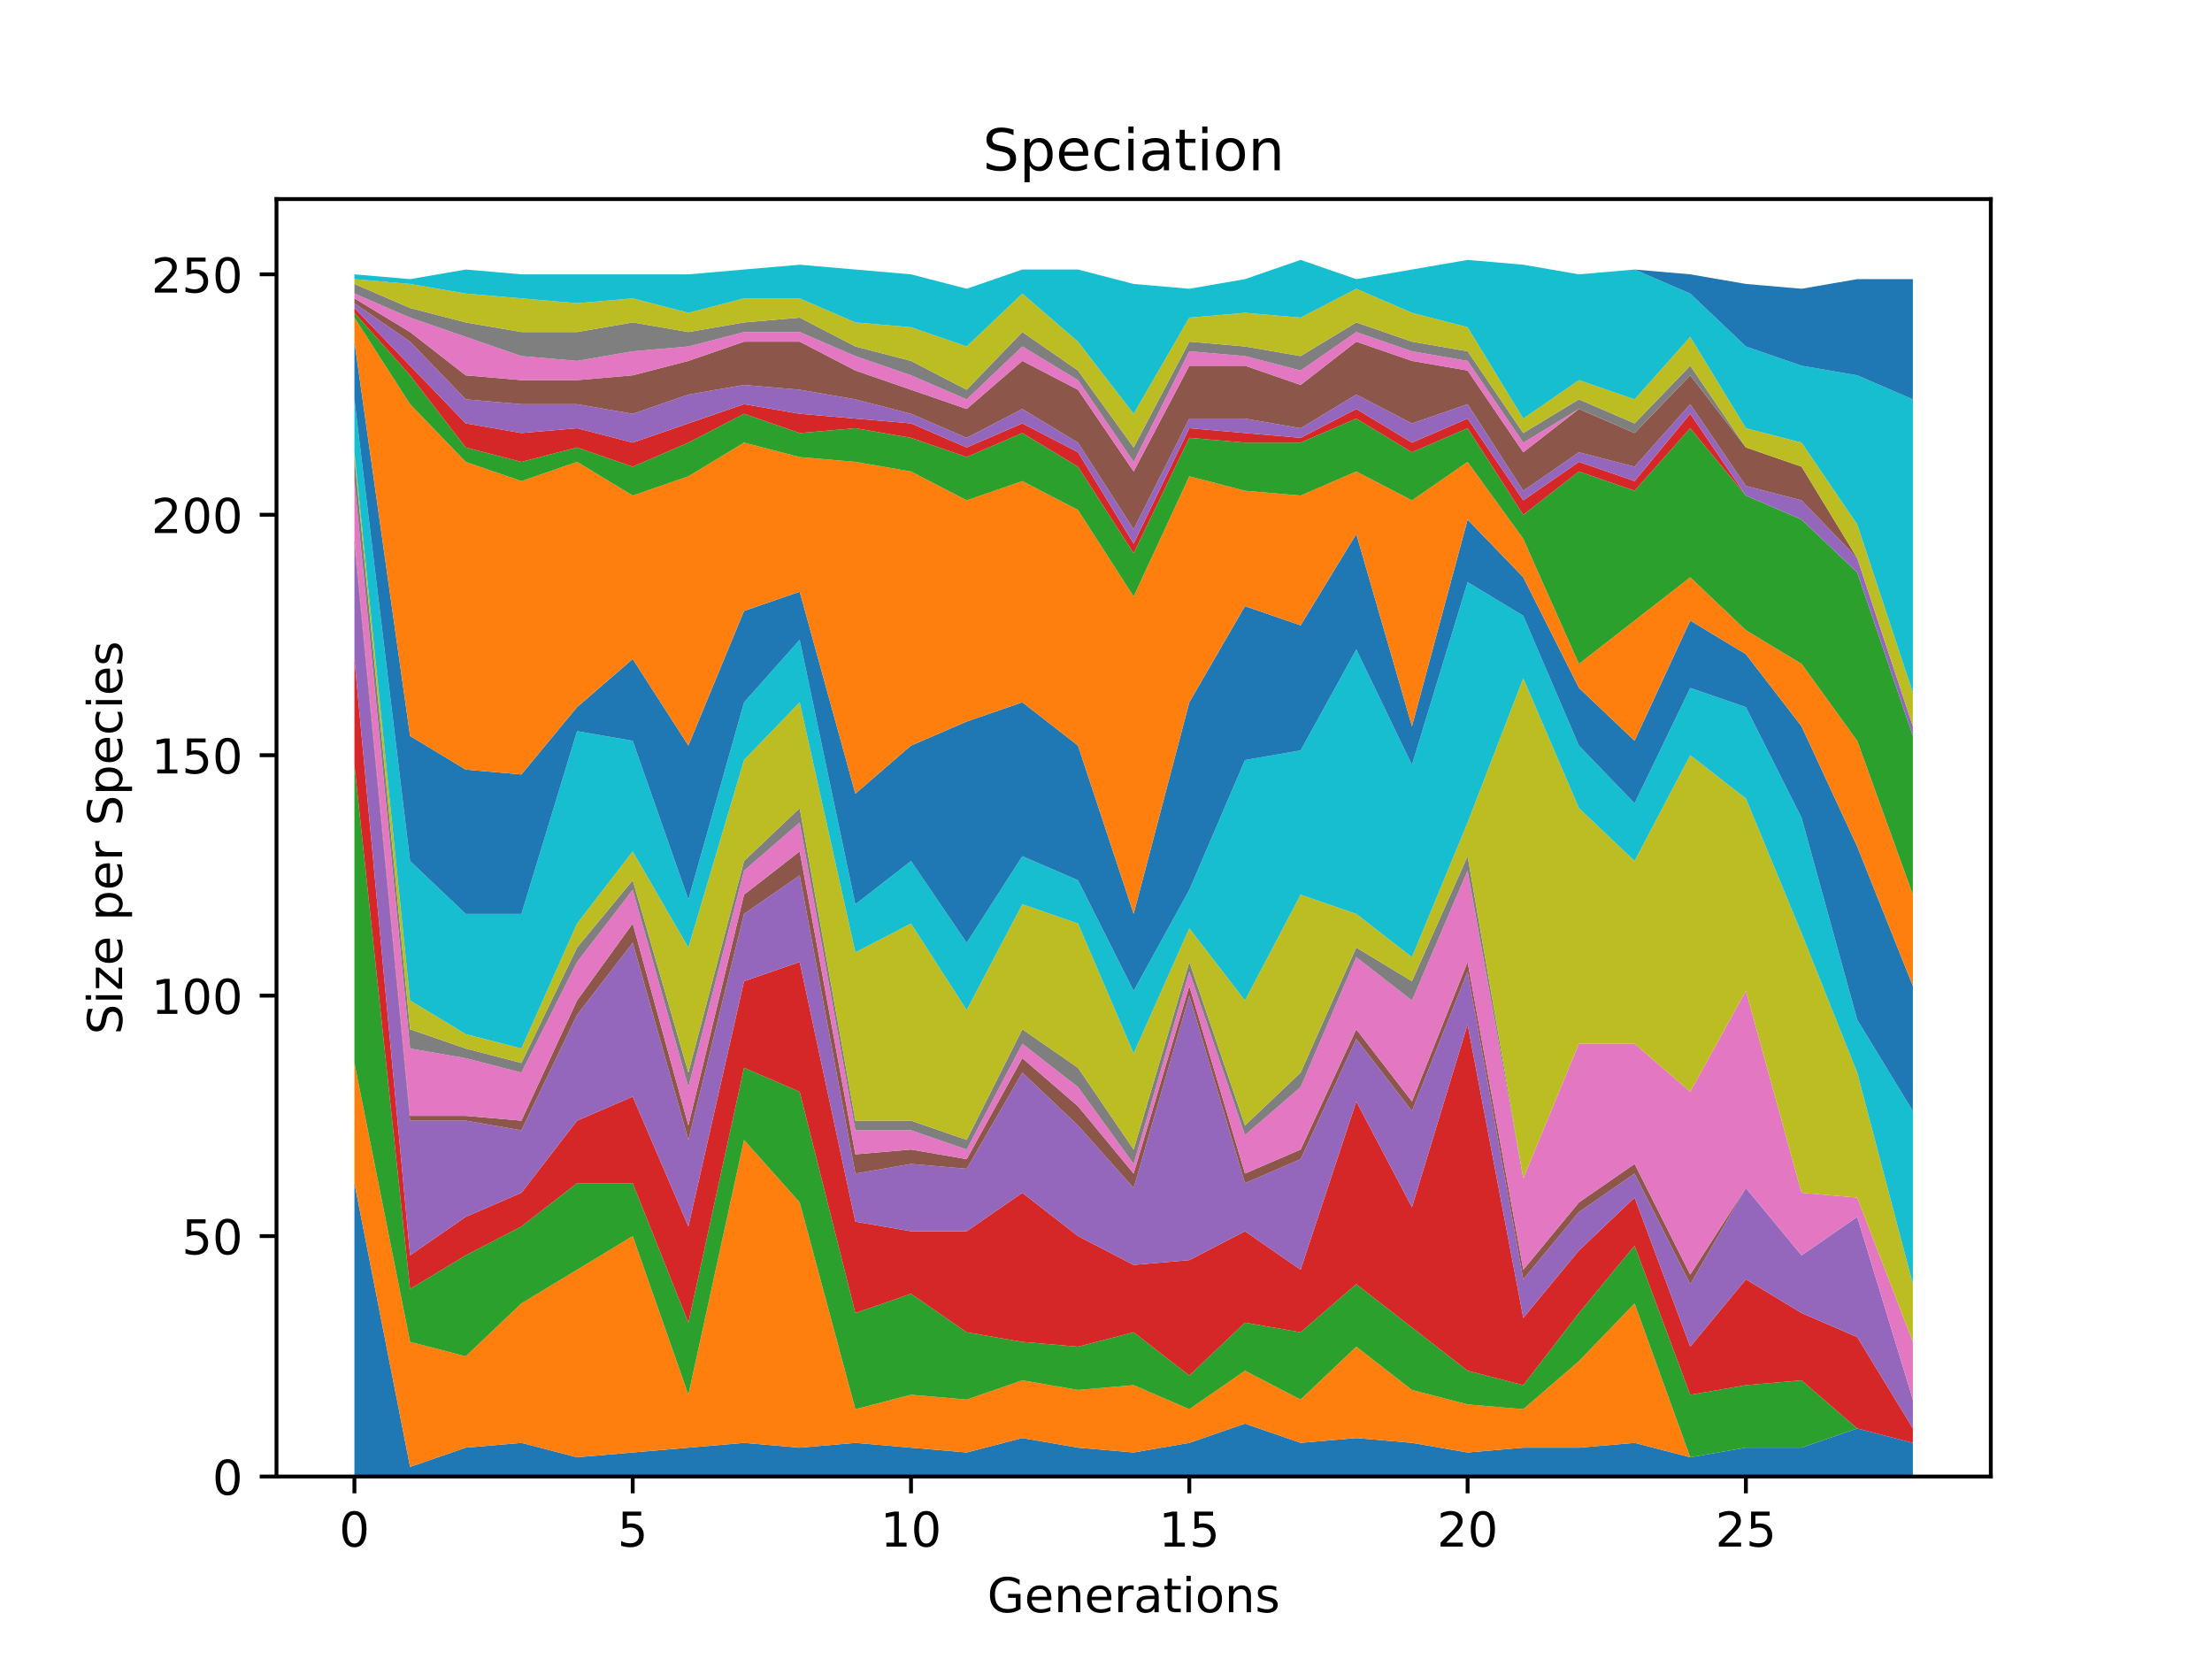 <?xml version="1.0" encoding="utf-8" standalone="no"?>
<!DOCTYPE svg PUBLIC "-//W3C//DTD SVG 1.1//EN"
  "http://www.w3.org/Graphics/SVG/1.1/DTD/svg11.dtd">
<!-- Created with matplotlib (https://matplotlib.org/) -->
<svg height="345.6pt" version="1.1" viewBox="0 0 460.8 345.6" width="460.8pt" xmlns="http://www.w3.org/2000/svg" xmlns:xlink="http://www.w3.org/1999/xlink">
 <defs>
  <style type="text/css">
*{stroke-linecap:butt;stroke-linejoin:round;}
  </style>
 </defs>
 <g id="figure_1">
  <g id="patch_1">
   <path d="M 0 345.6 
L 460.8 345.6 
L 460.8 0 
L 0 0 
z
" style="fill:#ffffff;"/>
  </g>
  <g id="axes_1">
   <g id="patch_2">
    <path d="M 57.6 307.584 
L 414.72 307.584 
L 414.72 41.472 
L 57.6 41.472 
z
" style="fill:#ffffff;"/>
   </g>
   <g id="PolyCollection_1">
    <path clip-path="url(#pd07997bfd2)" d="M 73.833 246.478 
L 73.833 307.584 
L 85.428 307.584 
L 97.022 307.584 
L 108.617 307.584 
L 120.212 307.584 
L 131.807 307.584 
L 143.402 307.584 
L 154.996 307.584 
L 166.591 307.584 
L 178.186 307.584 
L 189.781 307.584 
L 201.376 307.584 
L 212.97 307.584 
L 224.565 307.584 
L 236.16 307.584 
L 247.755 307.584 
L 259.35 307.584 
L 270.944 307.584 
L 282.539 307.584 
L 294.134 307.584 
L 305.729 307.584 
L 317.324 307.584 
L 328.918 307.584 
L 340.513 307.584 
L 352.108 307.584 
L 363.703 307.584 
L 375.298 307.584 
L 386.892 307.584 
L 398.487 307.584 
L 398.487 300.572 
L 398.487 300.572 
L 386.892 297.567 
L 375.298 301.574 
L 363.703 301.574 
L 352.108 303.577 
L 340.513 300.572 
L 328.918 301.574 
L 317.324 301.574 
L 305.729 302.575 
L 294.134 300.572 
L 282.539 299.57 
L 270.944 300.572 
L 259.35 296.565 
L 247.755 300.572 
L 236.16 302.575 
L 224.565 301.574 
L 212.97 299.57 
L 201.376 302.575 
L 189.781 301.574 
L 178.186 300.572 
L 166.591 301.574 
L 154.996 300.572 
L 143.402 301.574 
L 131.807 302.575 
L 120.212 303.577 
L 108.617 300.572 
L 97.022 301.574 
L 85.428 305.581 
L 73.833 246.478 
z
" style="fill:#1f77b4;"/>
   </g>
   <g id="PolyCollection_2">
    <path clip-path="url(#pd07997bfd2)" d="M 73.833 221.434 
L 73.833 246.478 
L 85.428 305.581 
L 97.022 301.574 
L 108.617 300.572 
L 120.212 303.577 
L 131.807 302.575 
L 143.402 301.574 
L 154.996 300.572 
L 166.591 301.574 
L 178.186 300.572 
L 189.781 301.574 
L 201.376 302.575 
L 212.97 299.57 
L 224.565 301.574 
L 236.16 302.575 
L 247.755 300.572 
L 259.35 296.565 
L 270.944 300.572 
L 282.539 299.57 
L 294.134 300.572 
L 305.729 302.575 
L 317.324 301.574 
L 328.918 301.574 
L 340.513 300.572 
L 352.108 303.577 
L 363.703 301.574 
L 375.298 301.574 
L 386.892 297.567 
L 398.487 300.572 
L 398.487 300.572 
L 398.487 300.572 
L 386.892 297.567 
L 375.298 301.574 
L 363.703 301.574 
L 352.108 303.577 
L 340.513 271.521 
L 328.918 283.542 
L 317.324 293.56 
L 305.729 292.558 
L 294.134 289.553 
L 282.539 280.537 
L 270.944 291.556 
L 259.35 285.546 
L 247.755 293.56 
L 236.16 288.551 
L 224.565 289.553 
L 212.97 287.549 
L 201.376 291.556 
L 189.781 290.554 
L 178.186 293.56 
L 166.591 250.485 
L 154.996 237.462 
L 143.402 290.554 
L 131.807 257.497 
L 120.212 264.509 
L 108.617 271.521 
L 97.022 282.541 
L 85.428 279.535 
L 73.833 221.434 
z
" style="fill:#ff7f0e;"/>
   </g>
   <g id="PolyCollection_3">
    <path clip-path="url(#pd07997bfd2)" d="M 73.833 159.327 
L 73.833 221.434 
L 85.428 279.535 
L 97.022 282.541 
L 108.617 271.521 
L 120.212 264.509 
L 131.807 257.497 
L 143.402 290.554 
L 154.996 237.462 
L 166.591 250.485 
L 178.186 293.56 
L 189.781 290.554 
L 201.376 291.556 
L 212.97 287.549 
L 224.565 289.553 
L 236.16 288.551 
L 247.755 293.56 
L 259.35 285.546 
L 270.944 291.556 
L 282.539 280.537 
L 294.134 289.553 
L 305.729 292.558 
L 317.324 293.56 
L 328.918 283.542 
L 340.513 271.521 
L 352.108 303.577 
L 363.703 301.574 
L 375.298 301.574 
L 386.892 297.567 
L 398.487 300.572 
L 398.487 300.572 
L 398.487 300.572 
L 386.892 297.567 
L 375.298 287.549 
L 363.703 288.551 
L 352.108 290.554 
L 340.513 259.501 
L 328.918 273.525 
L 317.324 288.551 
L 305.729 285.546 
L 294.134 276.53 
L 282.539 267.514 
L 270.944 277.532 
L 259.35 275.528 
L 247.755 286.547 
L 236.16 277.532 
L 224.565 280.537 
L 212.97 279.535 
L 201.376 277.532 
L 189.781 269.518 
L 178.186 273.525 
L 166.591 227.445 
L 154.996 222.436 
L 143.402 275.528 
L 131.807 246.478 
L 120.212 246.478 
L 108.617 255.494 
L 97.022 261.504 
L 85.428 268.516 
L 73.833 159.327 
z
" style="fill:#2ca02c;"/>
   </g>
   <g id="PolyCollection_4">
    <path clip-path="url(#pd07997bfd2)" d="M 73.833 137.288 
L 73.833 159.327 
L 85.428 268.516 
L 97.022 261.504 
L 108.617 255.494 
L 120.212 246.478 
L 131.807 246.478 
L 143.402 275.528 
L 154.996 222.436 
L 166.591 227.445 
L 178.186 273.525 
L 189.781 269.518 
L 201.376 277.532 
L 212.97 279.535 
L 224.565 280.537 
L 236.16 277.532 
L 247.755 286.547 
L 259.35 275.528 
L 270.944 277.532 
L 282.539 267.514 
L 294.134 276.53 
L 305.729 285.546 
L 317.324 288.551 
L 328.918 273.525 
L 340.513 259.501 
L 352.108 290.554 
L 363.703 288.551 
L 375.298 287.549 
L 386.892 297.567 
L 398.487 300.572 
L 398.487 297.567 
L 398.487 297.567 
L 386.892 278.534 
L 375.298 273.525 
L 363.703 266.513 
L 352.108 280.537 
L 340.513 249.483 
L 328.918 260.502 
L 317.324 274.527 
L 305.729 213.421 
L 294.134 251.487 
L 282.539 229.448 
L 270.944 264.509 
L 259.35 256.495 
L 247.755 262.506 
L 236.16 263.507 
L 224.565 257.497 
L 212.97 248.481 
L 201.376 256.495 
L 189.781 256.495 
L 178.186 254.492 
L 166.591 200.398 
L 154.996 204.405 
L 143.402 255.494 
L 131.807 228.447 
L 120.212 233.455 
L 108.617 248.481 
L 97.022 253.49 
L 85.428 261.504 
L 73.833 137.288 
z
" style="fill:#d62728;"/>
   </g>
   <g id="PolyCollection_5">
    <path clip-path="url(#pd07997bfd2)" d="M 73.833 113.247 
L 73.833 137.288 
L 85.428 261.504 
L 97.022 253.49 
L 108.617 248.481 
L 120.212 233.455 
L 131.807 228.447 
L 143.402 255.494 
L 154.996 204.405 
L 166.591 200.398 
L 178.186 254.492 
L 189.781 256.495 
L 201.376 256.495 
L 212.97 248.481 
L 224.565 257.497 
L 236.16 263.507 
L 247.755 262.506 
L 259.35 256.495 
L 270.944 264.509 
L 282.539 229.448 
L 294.134 251.487 
L 305.729 213.421 
L 317.324 274.527 
L 328.918 260.502 
L 340.513 249.483 
L 352.108 280.537 
L 363.703 266.513 
L 375.298 273.525 
L 386.892 278.534 
L 398.487 297.567 
L 398.487 291.556 
L 398.487 291.556 
L 386.892 253.49 
L 375.298 261.504 
L 363.703 247.48 
L 352.108 267.514 
L 340.513 244.474 
L 328.918 252.488 
L 317.324 266.513 
L 305.729 202.401 
L 294.134 231.452 
L 282.539 216.426 
L 270.944 241.469 
L 259.35 246.478 
L 247.755 207.41 
L 236.16 247.48 
L 224.565 234.457 
L 212.97 223.438 
L 201.376 243.473 
L 189.781 242.471 
L 178.186 244.474 
L 166.591 182.367 
L 154.996 190.381 
L 143.402 237.462 
L 131.807 196.391 
L 120.212 211.417 
L 108.617 235.459 
L 97.022 233.455 
L 85.428 233.455 
L 73.833 113.247 
z
" style="fill:#9467bd;"/>
   </g>
   <g id="PolyCollection_6">
    <path clip-path="url(#pd07997bfd2)" d="M 73.833 112.245 
L 73.833 113.247 
L 85.428 233.455 
L 97.022 233.455 
L 108.617 235.459 
L 120.212 211.417 
L 131.807 196.391 
L 143.402 237.462 
L 154.996 190.381 
L 166.591 182.367 
L 178.186 244.474 
L 189.781 242.471 
L 201.376 243.473 
L 212.97 223.438 
L 224.565 234.457 
L 236.16 247.48 
L 247.755 207.41 
L 259.35 246.478 
L 270.944 241.469 
L 282.539 216.426 
L 294.134 231.452 
L 305.729 202.401 
L 317.324 266.513 
L 328.918 252.488 
L 340.513 244.474 
L 352.108 267.514 
L 363.703 247.48 
L 375.298 261.504 
L 386.892 253.49 
L 398.487 291.556 
L 398.487 291.556 
L 398.487 291.556 
L 386.892 253.49 
L 375.298 261.504 
L 363.703 247.48 
L 352.108 265.511 
L 340.513 242.471 
L 328.918 250.485 
L 317.324 264.509 
L 305.729 200.398 
L 294.134 229.448 
L 282.539 214.422 
L 270.944 239.466 
L 259.35 244.474 
L 247.755 205.407 
L 236.16 244.474 
L 224.565 230.45 
L 212.97 220.433 
L 201.376 241.469 
L 189.781 239.466 
L 178.186 240.467 
L 166.591 177.358 
L 154.996 186.374 
L 143.402 234.457 
L 131.807 192.384 
L 120.212 208.412 
L 108.617 233.455 
L 97.022 232.454 
L 85.428 232.454 
L 73.833 112.245 
z
" style="fill:#8c564b;"/>
   </g>
   <g id="PolyCollection_7">
    <path clip-path="url(#pd07997bfd2)" d="M 73.833 100.224 
L 73.833 112.245 
L 85.428 232.454 
L 97.022 232.454 
L 108.617 233.455 
L 120.212 208.412 
L 131.807 192.384 
L 143.402 234.457 
L 154.996 186.374 
L 166.591 177.358 
L 178.186 240.467 
L 189.781 239.466 
L 201.376 241.469 
L 212.97 220.433 
L 224.565 230.45 
L 236.16 244.474 
L 247.755 205.407 
L 259.35 244.474 
L 270.944 239.466 
L 282.539 214.422 
L 294.134 229.448 
L 305.729 200.398 
L 317.324 264.509 
L 328.918 250.485 
L 340.513 242.471 
L 352.108 265.511 
L 363.703 247.48 
L 375.298 261.504 
L 386.892 253.49 
L 398.487 291.556 
L 398.487 279.535 
L 398.487 279.535 
L 386.892 249.483 
L 375.298 248.481 
L 363.703 206.408 
L 352.108 227.445 
L 340.513 217.427 
L 328.918 217.427 
L 317.324 245.476 
L 305.729 181.365 
L 294.134 208.412 
L 282.539 199.396 
L 270.944 226.443 
L 259.35 236.461 
L 247.755 202.401 
L 236.16 242.471 
L 224.565 226.443 
L 212.97 217.427 
L 201.376 239.466 
L 189.781 235.459 
L 178.186 235.459 
L 166.591 171.347 
L 154.996 181.365 
L 143.402 226.443 
L 131.807 185.372 
L 120.212 200.398 
L 108.617 223.438 
L 97.022 220.433 
L 85.428 218.429 
L 73.833 100.224 
z
" style="fill:#e377c2;"/>
   </g>
   <g id="PolyCollection_8">
    <path clip-path="url(#pd07997bfd2)" d="M 73.833 95.215 
L 73.833 100.224 
L 85.428 218.429 
L 97.022 220.433 
L 108.617 223.438 
L 120.212 200.398 
L 131.807 185.372 
L 143.402 226.443 
L 154.996 181.365 
L 166.591 171.347 
L 178.186 235.459 
L 189.781 235.459 
L 201.376 239.466 
L 212.97 217.427 
L 224.565 226.443 
L 236.16 242.471 
L 247.755 202.401 
L 259.35 236.461 
L 270.944 226.443 
L 282.539 199.396 
L 294.134 208.412 
L 305.729 181.365 
L 317.324 245.476 
L 328.918 217.427 
L 340.513 217.427 
L 352.108 227.445 
L 363.703 206.408 
L 375.298 248.481 
L 386.892 249.483 
L 398.487 279.535 
L 398.487 279.535 
L 398.487 279.535 
L 386.892 249.483 
L 375.298 248.481 
L 363.703 206.408 
L 352.108 227.445 
L 340.513 217.427 
L 328.918 217.427 
L 317.324 245.476 
L 305.729 178.36 
L 294.134 204.405 
L 282.539 197.393 
L 270.944 223.438 
L 259.35 234.457 
L 247.755 200.398 
L 236.16 239.466 
L 224.565 222.436 
L 212.97 214.422 
L 201.376 237.462 
L 189.781 233.455 
L 178.186 233.455 
L 166.591 168.342 
L 154.996 179.361 
L 143.402 223.438 
L 131.807 183.368 
L 120.212 197.393 
L 108.617 221.434 
L 97.022 218.429 
L 85.428 214.422 
L 73.833 95.215 
z
" style="fill:#7f7f7f;"/>
   </g>
   <g id="PolyCollection_9">
    <path clip-path="url(#pd07997bfd2)" d="M 73.833 94.214 
L 73.833 95.215 
L 85.428 214.422 
L 97.022 218.429 
L 108.617 221.434 
L 120.212 197.393 
L 131.807 183.368 
L 143.402 223.438 
L 154.996 179.361 
L 166.591 168.342 
L 178.186 233.455 
L 189.781 233.455 
L 201.376 237.462 
L 212.97 214.422 
L 224.565 222.436 
L 236.16 239.466 
L 247.755 200.398 
L 259.35 234.457 
L 270.944 223.438 
L 282.539 197.393 
L 294.134 204.405 
L 305.729 178.36 
L 317.324 245.476 
L 328.918 217.427 
L 340.513 217.427 
L 352.108 227.445 
L 363.703 206.408 
L 375.298 248.481 
L 386.892 249.483 
L 398.487 279.535 
L 398.487 267.514 
L 398.487 267.514 
L 386.892 223.438 
L 375.298 194.387 
L 363.703 166.339 
L 352.108 157.323 
L 340.513 179.361 
L 328.918 168.342 
L 317.324 141.295 
L 305.729 171.347 
L 294.134 199.396 
L 282.539 190.381 
L 270.944 186.374 
L 259.35 208.412 
L 247.755 193.386 
L 236.16 219.431 
L 224.565 192.384 
L 212.97 188.377 
L 201.376 210.415 
L 189.781 192.384 
L 178.186 198.394 
L 166.591 146.304 
L 154.996 158.325 
L 143.402 197.393 
L 131.807 177.358 
L 120.212 192.384 
L 108.617 218.429 
L 97.022 215.424 
L 85.428 208.412 
L 73.833 94.214 
z
" style="fill:#bcbd22;"/>
   </g>
   <g id="PolyCollection_10">
    <path clip-path="url(#pd07997bfd2)" d="M 73.833 83.194 
L 73.833 94.214 
L 85.428 208.412 
L 97.022 215.424 
L 108.617 218.429 
L 120.212 192.384 
L 131.807 177.358 
L 143.402 197.393 
L 154.996 158.325 
L 166.591 146.304 
L 178.186 198.394 
L 189.781 192.384 
L 201.376 210.415 
L 212.97 188.377 
L 224.565 192.384 
L 236.16 219.431 
L 247.755 193.386 
L 259.35 208.412 
L 270.944 186.374 
L 282.539 190.381 
L 294.134 199.396 
L 305.729 171.347 
L 317.324 141.295 
L 328.918 168.342 
L 340.513 179.361 
L 352.108 157.323 
L 363.703 166.339 
L 375.298 194.387 
L 386.892 223.438 
L 398.487 267.514 
L 398.487 231.452 
L 398.487 231.452 
L 386.892 212.419 
L 375.298 170.346 
L 363.703 147.306 
L 352.108 143.299 
L 340.513 167.341 
L 328.918 155.32 
L 317.324 128.273 
L 305.729 121.261 
L 294.134 159.327 
L 282.539 135.285 
L 270.944 156.321 
L 259.35 158.325 
L 247.755 185.372 
L 236.16 206.408 
L 224.565 183.368 
L 212.97 178.36 
L 201.376 196.391 
L 189.781 179.361 
L 178.186 188.377 
L 166.591 133.281 
L 154.996 146.304 
L 143.402 187.375 
L 131.807 154.318 
L 120.212 152.314 
L 108.617 190.381 
L 97.022 190.381 
L 85.428 179.361 
L 73.833 83.194 
z
" style="fill:#17becf;"/>
   </g>
   <g id="PolyCollection_11">
    <path clip-path="url(#pd07997bfd2)" d="M 73.833 71.174 
L 73.833 83.194 
L 85.428 179.361 
L 97.022 190.381 
L 108.617 190.381 
L 120.212 152.314 
L 131.807 154.318 
L 143.402 187.375 
L 154.996 146.304 
L 166.591 133.281 
L 178.186 188.377 
L 189.781 179.361 
L 201.376 196.391 
L 212.97 178.36 
L 224.565 183.368 
L 236.16 206.408 
L 247.755 185.372 
L 259.35 158.325 
L 270.944 156.321 
L 282.539 135.285 
L 294.134 159.327 
L 305.729 121.261 
L 317.324 128.273 
L 328.918 155.32 
L 340.513 167.341 
L 352.108 143.299 
L 363.703 147.306 
L 375.298 170.346 
L 386.892 212.419 
L 398.487 231.452 
L 398.487 205.407 
L 398.487 205.407 
L 386.892 176.356 
L 375.298 151.313 
L 363.703 136.287 
L 352.108 129.274 
L 340.513 154.318 
L 328.918 143.299 
L 317.324 120.259 
L 305.729 108.238 
L 294.134 151.313 
L 282.539 111.243 
L 270.944 130.276 
L 259.35 126.269 
L 247.755 146.304 
L 236.16 190.381 
L 224.565 155.32 
L 212.97 146.304 
L 201.376 150.311 
L 189.781 155.32 
L 178.186 165.337 
L 166.591 123.264 
L 154.996 127.271 
L 143.402 155.32 
L 131.807 137.288 
L 120.212 147.306 
L 108.617 161.33 
L 97.022 160.328 
L 85.428 153.316 
L 73.833 71.174 
z
" style="fill:#1f77b4;"/>
   </g>
   <g id="PolyCollection_12">
    <path clip-path="url(#pd07997bfd2)" d="M 73.833 66.165 
L 73.833 71.174 
L 85.428 153.316 
L 97.022 160.328 
L 108.617 161.33 
L 120.212 147.306 
L 131.807 137.288 
L 143.402 155.32 
L 154.996 127.271 
L 166.591 123.264 
L 178.186 165.337 
L 189.781 155.32 
L 201.376 150.311 
L 212.97 146.304 
L 224.565 155.32 
L 236.16 190.381 
L 247.755 146.304 
L 259.35 126.269 
L 270.944 130.276 
L 282.539 111.243 
L 294.134 151.313 
L 305.729 108.238 
L 317.324 120.259 
L 328.918 143.299 
L 340.513 154.318 
L 352.108 129.274 
L 363.703 136.287 
L 375.298 151.313 
L 386.892 176.356 
L 398.487 205.407 
L 398.487 186.374 
L 398.487 186.374 
L 386.892 154.318 
L 375.298 138.29 
L 363.703 131.278 
L 352.108 120.259 
L 340.513 129.274 
L 328.918 138.29 
L 317.324 112.245 
L 305.729 96.217 
L 294.134 104.231 
L 282.539 98.221 
L 270.944 103.229 
L 259.35 102.227 
L 247.755 99.222 
L 236.16 124.266 
L 224.565 106.234 
L 212.97 100.224 
L 201.376 104.231 
L 189.781 98.221 
L 178.186 96.217 
L 166.591 95.215 
L 154.996 92.21 
L 143.402 99.222 
L 131.807 103.229 
L 120.212 96.217 
L 108.617 100.224 
L 97.022 96.217 
L 85.428 84.196 
L 73.833 66.165 
z
" style="fill:#ff7f0e;"/>
   </g>
   <g id="PolyCollection_13">
    <path clip-path="url(#pd07997bfd2)" d="M 73.833 65.163 
L 73.833 66.165 
L 85.428 84.196 
L 97.022 96.217 
L 108.617 100.224 
L 120.212 96.217 
L 131.807 103.229 
L 143.402 99.222 
L 154.996 92.21 
L 166.591 95.215 
L 178.186 96.217 
L 189.781 98.221 
L 201.376 104.231 
L 212.97 100.224 
L 224.565 106.234 
L 236.16 124.266 
L 247.755 99.222 
L 259.35 102.227 
L 270.944 103.229 
L 282.539 98.221 
L 294.134 104.231 
L 305.729 96.217 
L 317.324 112.245 
L 328.918 138.29 
L 340.513 129.274 
L 352.108 120.259 
L 363.703 131.278 
L 375.298 138.29 
L 386.892 154.318 
L 398.487 186.374 
L 398.487 153.316 
L 398.487 153.316 
L 386.892 119.257 
L 375.298 108.238 
L 363.703 103.229 
L 352.108 89.205 
L 340.513 102.227 
L 328.918 98.221 
L 317.324 107.236 
L 305.729 89.205 
L 294.134 94.214 
L 282.539 87.201 
L 270.944 92.21 
L 259.35 92.21 
L 247.755 91.208 
L 236.16 115.25 
L 224.565 97.219 
L 212.97 90.207 
L 201.376 95.215 
L 189.781 91.208 
L 178.186 89.205 
L 166.591 90.207 
L 154.996 86.2 
L 143.402 92.21 
L 131.807 97.219 
L 120.212 93.212 
L 108.617 96.217 
L 97.022 93.212 
L 85.428 78.186 
L 73.833 65.163 
z
" style="fill:#2ca02c;"/>
   </g>
   <g id="PolyCollection_14">
    <path clip-path="url(#pd07997bfd2)" d="M 73.833 64.161 
L 73.833 65.163 
L 85.428 78.186 
L 97.022 93.212 
L 108.617 96.217 
L 120.212 93.212 
L 131.807 97.219 
L 143.402 92.21 
L 154.996 86.2 
L 166.591 90.207 
L 178.186 89.205 
L 189.781 91.208 
L 201.376 95.215 
L 212.97 90.207 
L 224.565 97.219 
L 236.16 115.25 
L 247.755 91.208 
L 259.35 92.21 
L 270.944 92.21 
L 282.539 87.201 
L 294.134 94.214 
L 305.729 89.205 
L 317.324 107.236 
L 328.918 98.221 
L 340.513 102.227 
L 352.108 89.205 
L 363.703 103.229 
L 375.298 108.238 
L 386.892 119.257 
L 398.487 153.316 
L 398.487 153.316 
L 398.487 153.316 
L 386.892 119.257 
L 375.298 108.238 
L 363.703 103.229 
L 352.108 86.2 
L 340.513 100.224 
L 328.918 96.217 
L 317.324 104.231 
L 305.729 87.201 
L 294.134 92.21 
L 282.539 85.198 
L 270.944 91.208 
L 259.35 90.207 
L 247.755 89.205 
L 236.16 113.247 
L 224.565 94.214 
L 212.97 88.203 
L 201.376 93.212 
L 189.781 88.203 
L 178.186 87.201 
L 166.591 86.2 
L 154.996 84.196 
L 143.402 88.203 
L 131.807 92.21 
L 120.212 89.205 
L 108.617 90.207 
L 97.022 88.203 
L 85.428 76.182 
L 73.833 64.161 
z
" style="fill:#d62728;"/>
   </g>
   <g id="PolyCollection_15">
    <path clip-path="url(#pd07997bfd2)" d="M 73.833 63.16 
L 73.833 64.161 
L 85.428 76.182 
L 97.022 88.203 
L 108.617 90.207 
L 120.212 89.205 
L 131.807 92.21 
L 143.402 88.203 
L 154.996 84.196 
L 166.591 86.2 
L 178.186 87.201 
L 189.781 88.203 
L 201.376 93.212 
L 212.97 88.203 
L 224.565 94.214 
L 236.16 113.247 
L 247.755 89.205 
L 259.35 90.207 
L 270.944 91.208 
L 282.539 85.198 
L 294.134 92.21 
L 305.729 87.201 
L 317.324 104.231 
L 328.918 96.217 
L 340.513 100.224 
L 352.108 86.2 
L 363.703 103.229 
L 375.298 108.238 
L 386.892 119.257 
L 398.487 153.316 
L 398.487 151.313 
L 398.487 151.313 
L 386.892 116.252 
L 375.298 104.231 
L 363.703 101.226 
L 352.108 84.196 
L 340.513 97.219 
L 328.918 94.214 
L 317.324 102.227 
L 305.729 84.196 
L 294.134 88.203 
L 282.539 82.193 
L 270.944 89.205 
L 259.35 87.201 
L 247.755 87.201 
L 236.16 110.241 
L 224.565 92.21 
L 212.97 85.198 
L 201.376 91.208 
L 189.781 86.2 
L 178.186 83.194 
L 166.591 81.191 
L 154.996 80.189 
L 143.402 82.193 
L 131.807 86.2 
L 120.212 84.196 
L 108.617 84.196 
L 97.022 83.194 
L 85.428 71.174 
L 73.833 63.16 
z
" style="fill:#9467bd;"/>
   </g>
   <g id="PolyCollection_16">
    <path clip-path="url(#pd07997bfd2)" d="M 73.833 62.158 
L 73.833 63.16 
L 85.428 71.174 
L 97.022 83.194 
L 108.617 84.196 
L 120.212 84.196 
L 131.807 86.2 
L 143.402 82.193 
L 154.996 80.189 
L 166.591 81.191 
L 178.186 83.194 
L 189.781 86.2 
L 201.376 91.208 
L 212.97 85.198 
L 224.565 92.21 
L 236.16 110.241 
L 247.755 87.201 
L 259.35 87.201 
L 270.944 89.205 
L 282.539 82.193 
L 294.134 88.203 
L 305.729 84.196 
L 317.324 102.227 
L 328.918 94.214 
L 340.513 97.219 
L 352.108 84.196 
L 363.703 101.226 
L 375.298 104.231 
L 386.892 116.252 
L 398.487 151.313 
L 398.487 151.313 
L 398.487 151.313 
L 386.892 116.252 
L 375.298 97.219 
L 363.703 93.212 
L 352.108 78.186 
L 340.513 90.207 
L 328.918 85.198 
L 317.324 94.214 
L 305.729 77.184 
L 294.134 75.181 
L 282.539 71.174 
L 270.944 80.189 
L 259.35 76.182 
L 247.755 76.182 
L 236.16 98.221 
L 224.565 81.191 
L 212.97 75.181 
L 201.376 85.198 
L 189.781 81.191 
L 178.186 77.184 
L 166.591 71.174 
L 154.996 71.174 
L 143.402 75.181 
L 131.807 78.186 
L 120.212 79.187 
L 108.617 79.187 
L 97.022 78.186 
L 85.428 69.17 
L 73.833 62.158 
z
" style="fill:#8c564b;"/>
   </g>
   <g id="PolyCollection_17">
    <path clip-path="url(#pd07997bfd2)" d="M 73.833 61.156 
L 73.833 62.158 
L 85.428 69.17 
L 97.022 78.186 
L 108.617 79.187 
L 120.212 79.187 
L 131.807 78.186 
L 143.402 75.181 
L 154.996 71.174 
L 166.591 71.174 
L 178.186 77.184 
L 189.781 81.191 
L 201.376 85.198 
L 212.97 75.181 
L 224.565 81.191 
L 236.16 98.221 
L 247.755 76.182 
L 259.35 76.182 
L 270.944 80.189 
L 282.539 71.174 
L 294.134 75.181 
L 305.729 77.184 
L 317.324 94.214 
L 328.918 85.198 
L 340.513 90.207 
L 352.108 78.186 
L 363.703 93.212 
L 375.298 97.219 
L 386.892 116.252 
L 398.487 151.313 
L 398.487 151.313 
L 398.487 151.313 
L 386.892 116.252 
L 375.298 97.219 
L 363.703 93.212 
L 352.108 78.186 
L 340.513 90.207 
L 328.918 85.198 
L 317.324 92.21 
L 305.729 75.181 
L 294.134 73.177 
L 282.539 69.17 
L 270.944 77.184 
L 259.35 74.179 
L 247.755 73.177 
L 236.16 96.217 
L 224.565 79.187 
L 212.97 72.175 
L 201.376 83.194 
L 189.781 78.186 
L 178.186 74.179 
L 166.591 69.17 
L 154.996 69.17 
L 143.402 72.175 
L 131.807 73.177 
L 120.212 75.181 
L 108.617 74.179 
L 97.022 70.172 
L 85.428 66.165 
L 73.833 61.156 
z
" style="fill:#e377c2;"/>
   </g>
   <g id="PolyCollection_18">
    <path clip-path="url(#pd07997bfd2)" d="M 73.833 59.153 
L 73.833 61.156 
L 85.428 66.165 
L 97.022 70.172 
L 108.617 74.179 
L 120.212 75.181 
L 131.807 73.177 
L 143.402 72.175 
L 154.996 69.17 
L 166.591 69.17 
L 178.186 74.179 
L 189.781 78.186 
L 201.376 83.194 
L 212.97 72.175 
L 224.565 79.187 
L 236.16 96.217 
L 247.755 73.177 
L 259.35 74.179 
L 270.944 77.184 
L 282.539 69.17 
L 294.134 73.177 
L 305.729 75.181 
L 317.324 92.21 
L 328.918 85.198 
L 340.513 90.207 
L 352.108 78.186 
L 363.703 93.212 
L 375.298 97.219 
L 386.892 116.252 
L 398.487 151.313 
L 398.487 151.313 
L 398.487 151.313 
L 386.892 116.252 
L 375.298 97.219 
L 363.703 93.212 
L 352.108 76.182 
L 340.513 88.203 
L 328.918 83.194 
L 317.324 90.207 
L 305.729 73.177 
L 294.134 71.174 
L 282.539 67.167 
L 270.944 74.179 
L 259.35 72.175 
L 247.755 71.174 
L 236.16 93.212 
L 224.565 77.184 
L 212.97 69.17 
L 201.376 81.191 
L 189.781 75.181 
L 178.186 72.175 
L 166.591 66.165 
L 154.996 67.167 
L 143.402 69.17 
L 131.807 67.167 
L 120.212 69.17 
L 108.617 69.17 
L 97.022 67.167 
L 85.428 64.161 
L 73.833 59.153 
z
" style="fill:#7f7f7f;"/>
   </g>
   <g id="PolyCollection_19">
    <path clip-path="url(#pd07997bfd2)" d="M 73.833 58.151 
L 73.833 59.153 
L 85.428 64.161 
L 97.022 67.167 
L 108.617 69.17 
L 120.212 69.17 
L 131.807 67.167 
L 143.402 69.17 
L 154.996 67.167 
L 166.591 66.165 
L 178.186 72.175 
L 189.781 75.181 
L 201.376 81.191 
L 212.97 69.17 
L 224.565 77.184 
L 236.16 93.212 
L 247.755 71.174 
L 259.35 72.175 
L 270.944 74.179 
L 282.539 67.167 
L 294.134 71.174 
L 305.729 73.177 
L 317.324 90.207 
L 328.918 83.194 
L 340.513 88.203 
L 352.108 76.182 
L 363.703 93.212 
L 375.298 97.219 
L 386.892 116.252 
L 398.487 151.313 
L 398.487 144.301 
L 398.487 144.301 
L 386.892 109.24 
L 375.298 92.21 
L 363.703 89.205 
L 352.108 70.172 
L 340.513 83.194 
L 328.918 79.187 
L 317.324 87.201 
L 305.729 68.168 
L 294.134 65.163 
L 282.539 60.154 
L 270.944 66.165 
L 259.35 65.163 
L 247.755 66.165 
L 236.16 86.2 
L 224.565 71.174 
L 212.97 61.156 
L 201.376 72.175 
L 189.781 68.168 
L 178.186 67.167 
L 166.591 62.158 
L 154.996 62.158 
L 143.402 65.163 
L 131.807 62.158 
L 120.212 63.16 
L 108.617 62.158 
L 97.022 61.156 
L 85.428 59.153 
L 73.833 58.151 
z
" style="fill:#bcbd22;"/>
   </g>
   <g id="PolyCollection_20">
    <path clip-path="url(#pd07997bfd2)" d="M 73.833 57.149 
L 73.833 58.151 
L 85.428 59.153 
L 97.022 61.156 
L 108.617 62.158 
L 120.212 63.16 
L 131.807 62.158 
L 143.402 65.163 
L 154.996 62.158 
L 166.591 62.158 
L 178.186 67.167 
L 189.781 68.168 
L 201.376 72.175 
L 212.97 61.156 
L 224.565 71.174 
L 236.16 86.2 
L 247.755 66.165 
L 259.35 65.163 
L 270.944 66.165 
L 282.539 60.154 
L 294.134 65.163 
L 305.729 68.168 
L 317.324 87.201 
L 328.918 79.187 
L 340.513 83.194 
L 352.108 70.172 
L 363.703 89.205 
L 375.298 92.21 
L 386.892 109.24 
L 398.487 144.301 
L 398.487 83.194 
L 398.487 83.194 
L 386.892 78.186 
L 375.298 76.182 
L 363.703 72.175 
L 352.108 61.156 
L 340.513 56.147 
L 328.918 57.149 
L 317.324 55.146 
L 305.729 54.144 
L 294.134 56.147 
L 282.539 58.151 
L 270.944 54.144 
L 259.35 58.151 
L 247.755 60.154 
L 236.16 59.153 
L 224.565 56.147 
L 212.97 56.147 
L 201.376 60.154 
L 189.781 57.149 
L 178.186 56.147 
L 166.591 55.146 
L 154.996 56.147 
L 143.402 57.149 
L 131.807 57.149 
L 120.212 57.149 
L 108.617 57.149 
L 97.022 56.147 
L 85.428 58.151 
L 73.833 57.149 
z
" style="fill:#17becf;"/>
   </g>
   <g id="PolyCollection_21">
    <path clip-path="url(#pd07997bfd2)" d="M 73.833 57.149 
L 73.833 57.149 
L 85.428 58.151 
L 97.022 56.147 
L 108.617 57.149 
L 120.212 57.149 
L 131.807 57.149 
L 143.402 57.149 
L 154.996 56.147 
L 166.591 55.146 
L 178.186 56.147 
L 189.781 57.149 
L 201.376 60.154 
L 212.97 56.147 
L 224.565 56.147 
L 236.16 59.153 
L 247.755 60.154 
L 259.35 58.151 
L 270.944 54.144 
L 282.539 58.151 
L 294.134 56.147 
L 305.729 54.144 
L 317.324 55.146 
L 328.918 57.149 
L 340.513 56.147 
L 352.108 61.156 
L 363.703 72.175 
L 375.298 76.182 
L 386.892 78.186 
L 398.487 83.194 
L 398.487 58.151 
L 398.487 58.151 
L 386.892 58.151 
L 375.298 60.154 
L 363.703 59.153 
L 352.108 57.149 
L 340.513 56.147 
L 328.918 57.149 
L 317.324 55.146 
L 305.729 54.144 
L 294.134 56.147 
L 282.539 58.151 
L 270.944 54.144 
L 259.35 58.151 
L 247.755 60.154 
L 236.16 59.153 
L 224.565 56.147 
L 212.97 56.147 
L 201.376 60.154 
L 189.781 57.149 
L 178.186 56.147 
L 166.591 55.146 
L 154.996 56.147 
L 143.402 57.149 
L 131.807 57.149 
L 120.212 57.149 
L 108.617 57.149 
L 97.022 56.147 
L 85.428 58.151 
L 73.833 57.149 
z
" style="fill:#1f77b4;"/>
   </g>
   <g id="matplotlib.axis_1">
    <g id="xtick_1">
     <g id="line2d_1">
      <defs>
       <path d="M 0 0 
L 0 3.5 
" id="m9d16107b32" style="stroke:#000000;stroke-width:0.8;"/>
      </defs>
      <g>
       <use style="stroke:#000000;stroke-width:0.8;" x="73.833" xlink:href="#m9d16107b32" y="307.584"/>
      </g>
     </g>
     <g id="text_1">
      <!-- 0 -->
      <defs>
       <path d="M 31.781 66.406 
Q 24.172 66.406 20.328 58.906 
Q 16.5 51.422 16.5 36.375 
Q 16.5 21.391 20.328 13.891 
Q 24.172 6.391 31.781 6.391 
Q 39.453 6.391 43.281 13.891 
Q 47.125 21.391 47.125 36.375 
Q 47.125 51.422 43.281 58.906 
Q 39.453 66.406 31.781 66.406 
z
M 31.781 74.219 
Q 44.047 74.219 50.516 64.516 
Q 56.984 54.828 56.984 36.375 
Q 56.984 17.969 50.516 8.266 
Q 44.047 -1.422 31.781 -1.422 
Q 19.531 -1.422 13.062 8.266 
Q 6.594 17.969 6.594 36.375 
Q 6.594 54.828 13.062 64.516 
Q 19.531 74.219 31.781 74.219 
z
" id="DejaVuSans-48"/>
      </defs>
      <g transform="translate(70.651 322.182)scale(0.1 -0.1)">
       <use xlink:href="#DejaVuSans-48"/>
      </g>
     </g>
    </g>
    <g id="xtick_2">
     <g id="line2d_2">
      <g>
       <use style="stroke:#000000;stroke-width:0.8;" x="131.807" xlink:href="#m9d16107b32" y="307.584"/>
      </g>
     </g>
     <g id="text_2">
      <!-- 5 -->
      <defs>
       <path d="M 10.797 72.906 
L 49.516 72.906 
L 49.516 64.594 
L 19.828 64.594 
L 19.828 46.734 
Q 21.969 47.469 24.109 47.828 
Q 26.266 48.188 28.422 48.188 
Q 40.625 48.188 47.75 41.5 
Q 54.891 34.812 54.891 23.391 
Q 54.891 11.625 47.562 5.094 
Q 40.234 -1.422 26.906 -1.422 
Q 22.312 -1.422 17.547 -0.641 
Q 12.797 0.141 7.719 1.703 
L 7.719 11.625 
Q 12.109 9.234 16.797 8.062 
Q 21.484 6.891 26.703 6.891 
Q 35.156 6.891 40.078 11.328 
Q 45.016 15.766 45.016 23.391 
Q 45.016 31 40.078 35.438 
Q 35.156 39.891 26.703 39.891 
Q 22.75 39.891 18.812 39.016 
Q 14.891 38.141 10.797 36.281 
z
" id="DejaVuSans-53"/>
      </defs>
      <g transform="translate(128.626 322.182)scale(0.1 -0.1)">
       <use xlink:href="#DejaVuSans-53"/>
      </g>
     </g>
    </g>
    <g id="xtick_3">
     <g id="line2d_3">
      <g>
       <use style="stroke:#000000;stroke-width:0.8;" x="189.781" xlink:href="#m9d16107b32" y="307.584"/>
      </g>
     </g>
     <g id="text_3">
      <!-- 10 -->
      <defs>
       <path d="M 12.406 8.297 
L 28.516 8.297 
L 28.516 63.922 
L 10.984 60.406 
L 10.984 69.391 
L 28.422 72.906 
L 38.281 72.906 
L 38.281 8.297 
L 54.391 8.297 
L 54.391 0 
L 12.406 0 
z
" id="DejaVuSans-49"/>
      </defs>
      <g transform="translate(183.418 322.182)scale(0.1 -0.1)">
       <use xlink:href="#DejaVuSans-49"/>
       <use x="63.623" xlink:href="#DejaVuSans-48"/>
      </g>
     </g>
    </g>
    <g id="xtick_4">
     <g id="line2d_4">
      <g>
       <use style="stroke:#000000;stroke-width:0.8;" x="247.755" xlink:href="#m9d16107b32" y="307.584"/>
      </g>
     </g>
     <g id="text_4">
      <!-- 15 -->
      <g transform="translate(241.392 322.182)scale(0.1 -0.1)">
       <use xlink:href="#DejaVuSans-49"/>
       <use x="63.623" xlink:href="#DejaVuSans-53"/>
      </g>
     </g>
    </g>
    <g id="xtick_5">
     <g id="line2d_5">
      <g>
       <use style="stroke:#000000;stroke-width:0.8;" x="305.729" xlink:href="#m9d16107b32" y="307.584"/>
      </g>
     </g>
     <g id="text_5">
      <!-- 20 -->
      <defs>
       <path d="M 19.188 8.297 
L 53.609 8.297 
L 53.609 0 
L 7.328 0 
L 7.328 8.297 
Q 12.938 14.109 22.625 23.891 
Q 32.328 33.688 34.812 36.531 
Q 39.547 41.844 41.422 45.531 
Q 43.312 49.219 43.312 52.781 
Q 43.312 58.594 39.234 62.25 
Q 35.156 65.922 28.609 65.922 
Q 23.969 65.922 18.812 64.312 
Q 13.672 62.703 7.812 59.422 
L 7.812 69.391 
Q 13.766 71.781 18.938 73 
Q 24.125 74.219 28.422 74.219 
Q 39.75 74.219 46.484 68.547 
Q 53.219 62.891 53.219 53.422 
Q 53.219 48.922 51.531 44.891 
Q 49.859 40.875 45.406 35.406 
Q 44.188 33.984 37.641 27.219 
Q 31.109 20.453 19.188 8.297 
z
" id="DejaVuSans-50"/>
      </defs>
      <g transform="translate(299.366 322.182)scale(0.1 -0.1)">
       <use xlink:href="#DejaVuSans-50"/>
       <use x="63.623" xlink:href="#DejaVuSans-48"/>
      </g>
     </g>
    </g>
    <g id="xtick_6">
     <g id="line2d_6">
      <g>
       <use style="stroke:#000000;stroke-width:0.8;" x="363.703" xlink:href="#m9d16107b32" y="307.584"/>
      </g>
     </g>
     <g id="text_6">
      <!-- 25 -->
      <g transform="translate(357.34 322.182)scale(0.1 -0.1)">
       <use xlink:href="#DejaVuSans-50"/>
       <use x="63.623" xlink:href="#DejaVuSans-53"/>
      </g>
     </g>
    </g>
    <g id="text_7">
     <!-- Generations -->
     <defs>
      <path d="M 59.516 10.406 
L 59.516 29.984 
L 43.406 29.984 
L 43.406 38.094 
L 69.281 38.094 
L 69.281 6.781 
Q 63.578 2.734 56.688 0.656 
Q 49.812 -1.422 42 -1.422 
Q 24.906 -1.422 15.25 8.562 
Q 5.609 18.562 5.609 36.375 
Q 5.609 54.25 15.25 64.234 
Q 24.906 74.219 42 74.219 
Q 49.125 74.219 55.547 72.453 
Q 61.969 70.703 67.391 67.281 
L 67.391 56.781 
Q 61.922 61.422 55.766 63.766 
Q 49.609 66.109 42.828 66.109 
Q 29.438 66.109 22.719 58.641 
Q 16.016 51.172 16.016 36.375 
Q 16.016 21.625 22.719 14.156 
Q 29.438 6.688 42.828 6.688 
Q 48.047 6.688 52.141 7.594 
Q 56.25 8.5 59.516 10.406 
z
" id="DejaVuSans-71"/>
      <path d="M 56.203 29.594 
L 56.203 25.203 
L 14.891 25.203 
Q 15.484 15.922 20.484 11.062 
Q 25.484 6.203 34.422 6.203 
Q 39.594 6.203 44.453 7.469 
Q 49.312 8.734 54.109 11.281 
L 54.109 2.781 
Q 49.266 0.734 44.188 -0.344 
Q 39.109 -1.422 33.891 -1.422 
Q 20.797 -1.422 13.156 6.188 
Q 5.516 13.812 5.516 26.812 
Q 5.516 40.234 12.766 48.109 
Q 20.016 56 32.328 56 
Q 43.359 56 49.781 48.891 
Q 56.203 41.797 56.203 29.594 
z
M 47.219 32.234 
Q 47.125 39.594 43.094 43.984 
Q 39.062 48.391 32.422 48.391 
Q 24.906 48.391 20.391 44.141 
Q 15.875 39.891 15.188 32.172 
z
" id="DejaVuSans-101"/>
      <path d="M 54.891 33.016 
L 54.891 0 
L 45.906 0 
L 45.906 32.719 
Q 45.906 40.484 42.875 44.328 
Q 39.844 48.188 33.797 48.188 
Q 26.516 48.188 22.312 43.547 
Q 18.109 38.922 18.109 30.906 
L 18.109 0 
L 9.078 0 
L 9.078 54.688 
L 18.109 54.688 
L 18.109 46.188 
Q 21.344 51.125 25.703 53.562 
Q 30.078 56 35.797 56 
Q 45.219 56 50.047 50.172 
Q 54.891 44.344 54.891 33.016 
z
" id="DejaVuSans-110"/>
      <path d="M 41.109 46.297 
Q 39.594 47.172 37.812 47.578 
Q 36.031 48 33.891 48 
Q 26.266 48 22.188 43.047 
Q 18.109 38.094 18.109 28.812 
L 18.109 0 
L 9.078 0 
L 9.078 54.688 
L 18.109 54.688 
L 18.109 46.188 
Q 20.953 51.172 25.484 53.578 
Q 30.031 56 36.531 56 
Q 37.453 56 38.578 55.875 
Q 39.703 55.766 41.062 55.516 
z
" id="DejaVuSans-114"/>
      <path d="M 34.281 27.484 
Q 23.391 27.484 19.188 25 
Q 14.984 22.516 14.984 16.5 
Q 14.984 11.719 18.141 8.906 
Q 21.297 6.109 26.703 6.109 
Q 34.188 6.109 38.703 11.406 
Q 43.219 16.703 43.219 25.484 
L 43.219 27.484 
z
M 52.203 31.203 
L 52.203 0 
L 43.219 0 
L 43.219 8.297 
Q 40.141 3.328 35.547 0.953 
Q 30.953 -1.422 24.312 -1.422 
Q 15.922 -1.422 10.953 3.297 
Q 6 8.016 6 15.922 
Q 6 25.141 12.172 29.828 
Q 18.359 34.516 30.609 34.516 
L 43.219 34.516 
L 43.219 35.406 
Q 43.219 41.609 39.141 45 
Q 35.062 48.391 27.688 48.391 
Q 23 48.391 18.547 47.266 
Q 14.109 46.141 10.016 43.891 
L 10.016 52.203 
Q 14.938 54.109 19.578 55.047 
Q 24.219 56 28.609 56 
Q 40.484 56 46.344 49.844 
Q 52.203 43.703 52.203 31.203 
z
" id="DejaVuSans-97"/>
      <path d="M 18.312 70.219 
L 18.312 54.688 
L 36.812 54.688 
L 36.812 47.703 
L 18.312 47.703 
L 18.312 18.016 
Q 18.312 11.328 20.141 9.422 
Q 21.969 7.516 27.594 7.516 
L 36.812 7.516 
L 36.812 0 
L 27.594 0 
Q 17.188 0 13.234 3.875 
Q 9.281 7.766 9.281 18.016 
L 9.281 47.703 
L 2.688 47.703 
L 2.688 54.688 
L 9.281 54.688 
L 9.281 70.219 
z
" id="DejaVuSans-116"/>
      <path d="M 9.422 54.688 
L 18.406 54.688 
L 18.406 0 
L 9.422 0 
z
M 9.422 75.984 
L 18.406 75.984 
L 18.406 64.594 
L 9.422 64.594 
z
" id="DejaVuSans-105"/>
      <path d="M 30.609 48.391 
Q 23.391 48.391 19.188 42.75 
Q 14.984 37.109 14.984 27.297 
Q 14.984 17.484 19.156 11.844 
Q 23.344 6.203 30.609 6.203 
Q 37.797 6.203 41.984 11.859 
Q 46.188 17.531 46.188 27.297 
Q 46.188 37.016 41.984 42.703 
Q 37.797 48.391 30.609 48.391 
z
M 30.609 56 
Q 42.328 56 49.016 48.375 
Q 55.719 40.766 55.719 27.297 
Q 55.719 13.875 49.016 6.219 
Q 42.328 -1.422 30.609 -1.422 
Q 18.844 -1.422 12.172 6.219 
Q 5.516 13.875 5.516 27.297 
Q 5.516 40.766 12.172 48.375 
Q 18.844 56 30.609 56 
z
" id="DejaVuSans-111"/>
      <path d="M 44.281 53.078 
L 44.281 44.578 
Q 40.484 46.531 36.375 47.5 
Q 32.281 48.484 27.875 48.484 
Q 21.188 48.484 17.844 46.438 
Q 14.5 44.391 14.5 40.281 
Q 14.5 37.156 16.891 35.375 
Q 19.281 33.594 26.516 31.984 
L 29.594 31.297 
Q 39.156 29.25 43.188 25.516 
Q 47.219 21.781 47.219 15.094 
Q 47.219 7.469 41.188 3.016 
Q 35.156 -1.422 24.609 -1.422 
Q 20.219 -1.422 15.453 -0.562 
Q 10.688 0.297 5.422 2 
L 5.422 11.281 
Q 10.406 8.688 15.234 7.391 
Q 20.062 6.109 24.812 6.109 
Q 31.156 6.109 34.562 8.281 
Q 37.984 10.453 37.984 14.406 
Q 37.984 18.062 35.516 20.016 
Q 33.062 21.969 24.703 23.781 
L 21.578 24.516 
Q 13.234 26.266 9.516 29.906 
Q 5.812 33.547 5.812 39.891 
Q 5.812 47.609 11.281 51.797 
Q 16.75 56 26.812 56 
Q 31.781 56 36.172 55.266 
Q 40.578 54.547 44.281 53.078 
z
" id="DejaVuSans-115"/>
     </defs>
     <g transform="translate(205.662 335.861)scale(0.1 -0.1)">
      <use xlink:href="#DejaVuSans-71"/>
      <use x="77.49" xlink:href="#DejaVuSans-101"/>
      <use x="139.014" xlink:href="#DejaVuSans-110"/>
      <use x="202.393" xlink:href="#DejaVuSans-101"/>
      <use x="263.916" xlink:href="#DejaVuSans-114"/>
      <use x="305.029" xlink:href="#DejaVuSans-97"/>
      <use x="366.309" xlink:href="#DejaVuSans-116"/>
      <use x="405.518" xlink:href="#DejaVuSans-105"/>
      <use x="433.301" xlink:href="#DejaVuSans-111"/>
      <use x="494.482" xlink:href="#DejaVuSans-110"/>
      <use x="557.861" xlink:href="#DejaVuSans-115"/>
     </g>
    </g>
   </g>
   <g id="matplotlib.axis_2">
    <g id="ytick_1">
     <g id="line2d_7">
      <defs>
       <path d="M 0 0 
L -3.5 0 
" id="m4488a3ed15" style="stroke:#000000;stroke-width:0.8;"/>
      </defs>
      <g>
       <use style="stroke:#000000;stroke-width:0.8;" x="57.6" xlink:href="#m4488a3ed15" y="307.584"/>
      </g>
     </g>
     <g id="text_8">
      <!-- 0 -->
      <g transform="translate(44.237 311.383)scale(0.1 -0.1)">
       <use xlink:href="#DejaVuSans-48"/>
      </g>
     </g>
    </g>
    <g id="ytick_2">
     <g id="line2d_8">
      <g>
       <use style="stroke:#000000;stroke-width:0.8;" x="57.6" xlink:href="#m4488a3ed15" y="257.497"/>
      </g>
     </g>
     <g id="text_9">
      <!-- 50 -->
      <g transform="translate(37.875 261.296)scale(0.1 -0.1)">
       <use xlink:href="#DejaVuSans-53"/>
       <use x="63.623" xlink:href="#DejaVuSans-48"/>
      </g>
     </g>
    </g>
    <g id="ytick_3">
     <g id="line2d_9">
      <g>
       <use style="stroke:#000000;stroke-width:0.8;" x="57.6" xlink:href="#m4488a3ed15" y="207.41"/>
      </g>
     </g>
     <g id="text_10">
      <!-- 100 -->
      <g transform="translate(31.512 211.209)scale(0.1 -0.1)">
       <use xlink:href="#DejaVuSans-49"/>
       <use x="63.623" xlink:href="#DejaVuSans-48"/>
       <use x="127.246" xlink:href="#DejaVuSans-48"/>
      </g>
     </g>
    </g>
    <g id="ytick_4">
     <g id="line2d_10">
      <g>
       <use style="stroke:#000000;stroke-width:0.8;" x="57.6" xlink:href="#m4488a3ed15" y="157.323"/>
      </g>
     </g>
     <g id="text_11">
      <!-- 150 -->
      <g transform="translate(31.512 161.122)scale(0.1 -0.1)">
       <use xlink:href="#DejaVuSans-49"/>
       <use x="63.623" xlink:href="#DejaVuSans-53"/>
       <use x="127.246" xlink:href="#DejaVuSans-48"/>
      </g>
     </g>
    </g>
    <g id="ytick_5">
     <g id="line2d_11">
      <g>
       <use style="stroke:#000000;stroke-width:0.8;" x="57.6" xlink:href="#m4488a3ed15" y="107.236"/>
      </g>
     </g>
     <g id="text_12">
      <!-- 200 -->
      <g transform="translate(31.512 111.035)scale(0.1 -0.1)">
       <use xlink:href="#DejaVuSans-50"/>
       <use x="63.623" xlink:href="#DejaVuSans-48"/>
       <use x="127.246" xlink:href="#DejaVuSans-48"/>
      </g>
     </g>
    </g>
    <g id="ytick_6">
     <g id="line2d_12">
      <g>
       <use style="stroke:#000000;stroke-width:0.8;" x="57.6" xlink:href="#m4488a3ed15" y="57.149"/>
      </g>
     </g>
     <g id="text_13">
      <!-- 250 -->
      <g transform="translate(31.512 60.948)scale(0.1 -0.1)">
       <use xlink:href="#DejaVuSans-50"/>
       <use x="63.623" xlink:href="#DejaVuSans-53"/>
       <use x="127.246" xlink:href="#DejaVuSans-48"/>
      </g>
     </g>
    </g>
    <g id="text_14">
     <!-- Size per Species -->
     <defs>
      <path d="M 53.516 70.516 
L 53.516 60.891 
Q 47.906 63.578 42.922 64.891 
Q 37.938 66.219 33.297 66.219 
Q 25.25 66.219 20.875 63.094 
Q 16.5 59.969 16.5 54.203 
Q 16.5 49.359 19.406 46.891 
Q 22.312 44.438 30.422 42.922 
L 36.375 41.703 
Q 47.406 39.594 52.656 34.297 
Q 57.906 29 57.906 20.125 
Q 57.906 9.516 50.797 4.047 
Q 43.703 -1.422 29.984 -1.422 
Q 24.812 -1.422 18.969 -0.25 
Q 13.141 0.922 6.891 3.219 
L 6.891 13.375 
Q 12.891 10.016 18.656 8.297 
Q 24.422 6.594 29.984 6.594 
Q 38.422 6.594 43.016 9.906 
Q 47.609 13.234 47.609 19.391 
Q 47.609 24.75 44.312 27.781 
Q 41.016 30.812 33.5 32.328 
L 27.484 33.5 
Q 16.453 35.688 11.516 40.375 
Q 6.594 45.062 6.594 53.422 
Q 6.594 63.094 13.406 68.656 
Q 20.219 74.219 32.172 74.219 
Q 37.312 74.219 42.625 73.281 
Q 47.953 72.359 53.516 70.516 
z
" id="DejaVuSans-83"/>
      <path d="M 5.516 54.688 
L 48.188 54.688 
L 48.188 46.484 
L 14.406 7.172 
L 48.188 7.172 
L 48.188 0 
L 4.297 0 
L 4.297 8.203 
L 38.094 47.516 
L 5.516 47.516 
z
" id="DejaVuSans-122"/>
      <path id="DejaVuSans-32"/>
      <path d="M 18.109 8.203 
L 18.109 -20.797 
L 9.078 -20.797 
L 9.078 54.688 
L 18.109 54.688 
L 18.109 46.391 
Q 20.953 51.266 25.266 53.625 
Q 29.594 56 35.594 56 
Q 45.562 56 51.781 48.094 
Q 58.016 40.188 58.016 27.297 
Q 58.016 14.406 51.781 6.484 
Q 45.562 -1.422 35.594 -1.422 
Q 29.594 -1.422 25.266 0.953 
Q 20.953 3.328 18.109 8.203 
z
M 48.688 27.297 
Q 48.688 37.203 44.609 42.844 
Q 40.531 48.484 33.406 48.484 
Q 26.266 48.484 22.188 42.844 
Q 18.109 37.203 18.109 27.297 
Q 18.109 17.391 22.188 11.75 
Q 26.266 6.109 33.406 6.109 
Q 40.531 6.109 44.609 11.75 
Q 48.688 17.391 48.688 27.297 
z
" id="DejaVuSans-112"/>
      <path d="M 48.781 52.594 
L 48.781 44.188 
Q 44.969 46.297 41.141 47.344 
Q 37.312 48.391 33.406 48.391 
Q 24.656 48.391 19.812 42.844 
Q 14.984 37.312 14.984 27.297 
Q 14.984 17.281 19.812 11.734 
Q 24.656 6.203 33.406 6.203 
Q 37.312 6.203 41.141 7.25 
Q 44.969 8.297 48.781 10.406 
L 48.781 2.094 
Q 45.016 0.344 40.984 -0.531 
Q 36.969 -1.422 32.422 -1.422 
Q 20.062 -1.422 12.781 6.344 
Q 5.516 14.109 5.516 27.297 
Q 5.516 40.672 12.859 48.328 
Q 20.219 56 33.016 56 
Q 37.156 56 41.109 55.141 
Q 45.062 54.297 48.781 52.594 
z
" id="DejaVuSans-99"/>
     </defs>
     <g transform="translate(25.433 215.521)rotate(-90)scale(0.1 -0.1)">
      <use xlink:href="#DejaVuSans-83"/>
      <use x="63.477" xlink:href="#DejaVuSans-105"/>
      <use x="91.26" xlink:href="#DejaVuSans-122"/>
      <use x="143.75" xlink:href="#DejaVuSans-101"/>
      <use x="205.273" xlink:href="#DejaVuSans-32"/>
      <use x="237.061" xlink:href="#DejaVuSans-112"/>
      <use x="300.537" xlink:href="#DejaVuSans-101"/>
      <use x="362.061" xlink:href="#DejaVuSans-114"/>
      <use x="403.174" xlink:href="#DejaVuSans-32"/>
      <use x="434.961" xlink:href="#DejaVuSans-83"/>
      <use x="498.438" xlink:href="#DejaVuSans-112"/>
      <use x="561.914" xlink:href="#DejaVuSans-101"/>
      <use x="623.438" xlink:href="#DejaVuSans-99"/>
      <use x="678.418" xlink:href="#DejaVuSans-105"/>
      <use x="706.201" xlink:href="#DejaVuSans-101"/>
      <use x="767.725" xlink:href="#DejaVuSans-115"/>
     </g>
    </g>
   </g>
   <g id="patch_3">
    <path d="M 57.6 307.584 
L 57.6 41.472 
" style="fill:none;stroke:#000000;stroke-linecap:square;stroke-linejoin:miter;stroke-width:0.8;"/>
   </g>
   <g id="patch_4">
    <path d="M 414.72 307.584 
L 414.72 41.472 
" style="fill:none;stroke:#000000;stroke-linecap:square;stroke-linejoin:miter;stroke-width:0.8;"/>
   </g>
   <g id="patch_5">
    <path d="M 57.6 307.584 
L 414.72 307.584 
" style="fill:none;stroke:#000000;stroke-linecap:square;stroke-linejoin:miter;stroke-width:0.8;"/>
   </g>
   <g id="patch_6">
    <path d="M 57.6 41.472 
L 414.72 41.472 
" style="fill:none;stroke:#000000;stroke-linecap:square;stroke-linejoin:miter;stroke-width:0.8;"/>
   </g>
   <g id="text_15">
    <!-- Speciation -->
    <g transform="translate(204.714 35.472)scale(0.12 -0.12)">
     <use xlink:href="#DejaVuSans-83"/>
     <use x="63.477" xlink:href="#DejaVuSans-112"/>
     <use x="126.953" xlink:href="#DejaVuSans-101"/>
     <use x="188.477" xlink:href="#DejaVuSans-99"/>
     <use x="243.457" xlink:href="#DejaVuSans-105"/>
     <use x="271.24" xlink:href="#DejaVuSans-97"/>
     <use x="332.52" xlink:href="#DejaVuSans-116"/>
     <use x="371.729" xlink:href="#DejaVuSans-105"/>
     <use x="399.512" xlink:href="#DejaVuSans-111"/>
     <use x="460.693" xlink:href="#DejaVuSans-110"/>
    </g>
   </g>
  </g>
 </g>
 <defs>
  <clipPath id="pd07997bfd2">
   <rect height="266.112" width="357.12" x="57.6" y="41.472"/>
  </clipPath>
 </defs>
</svg>
